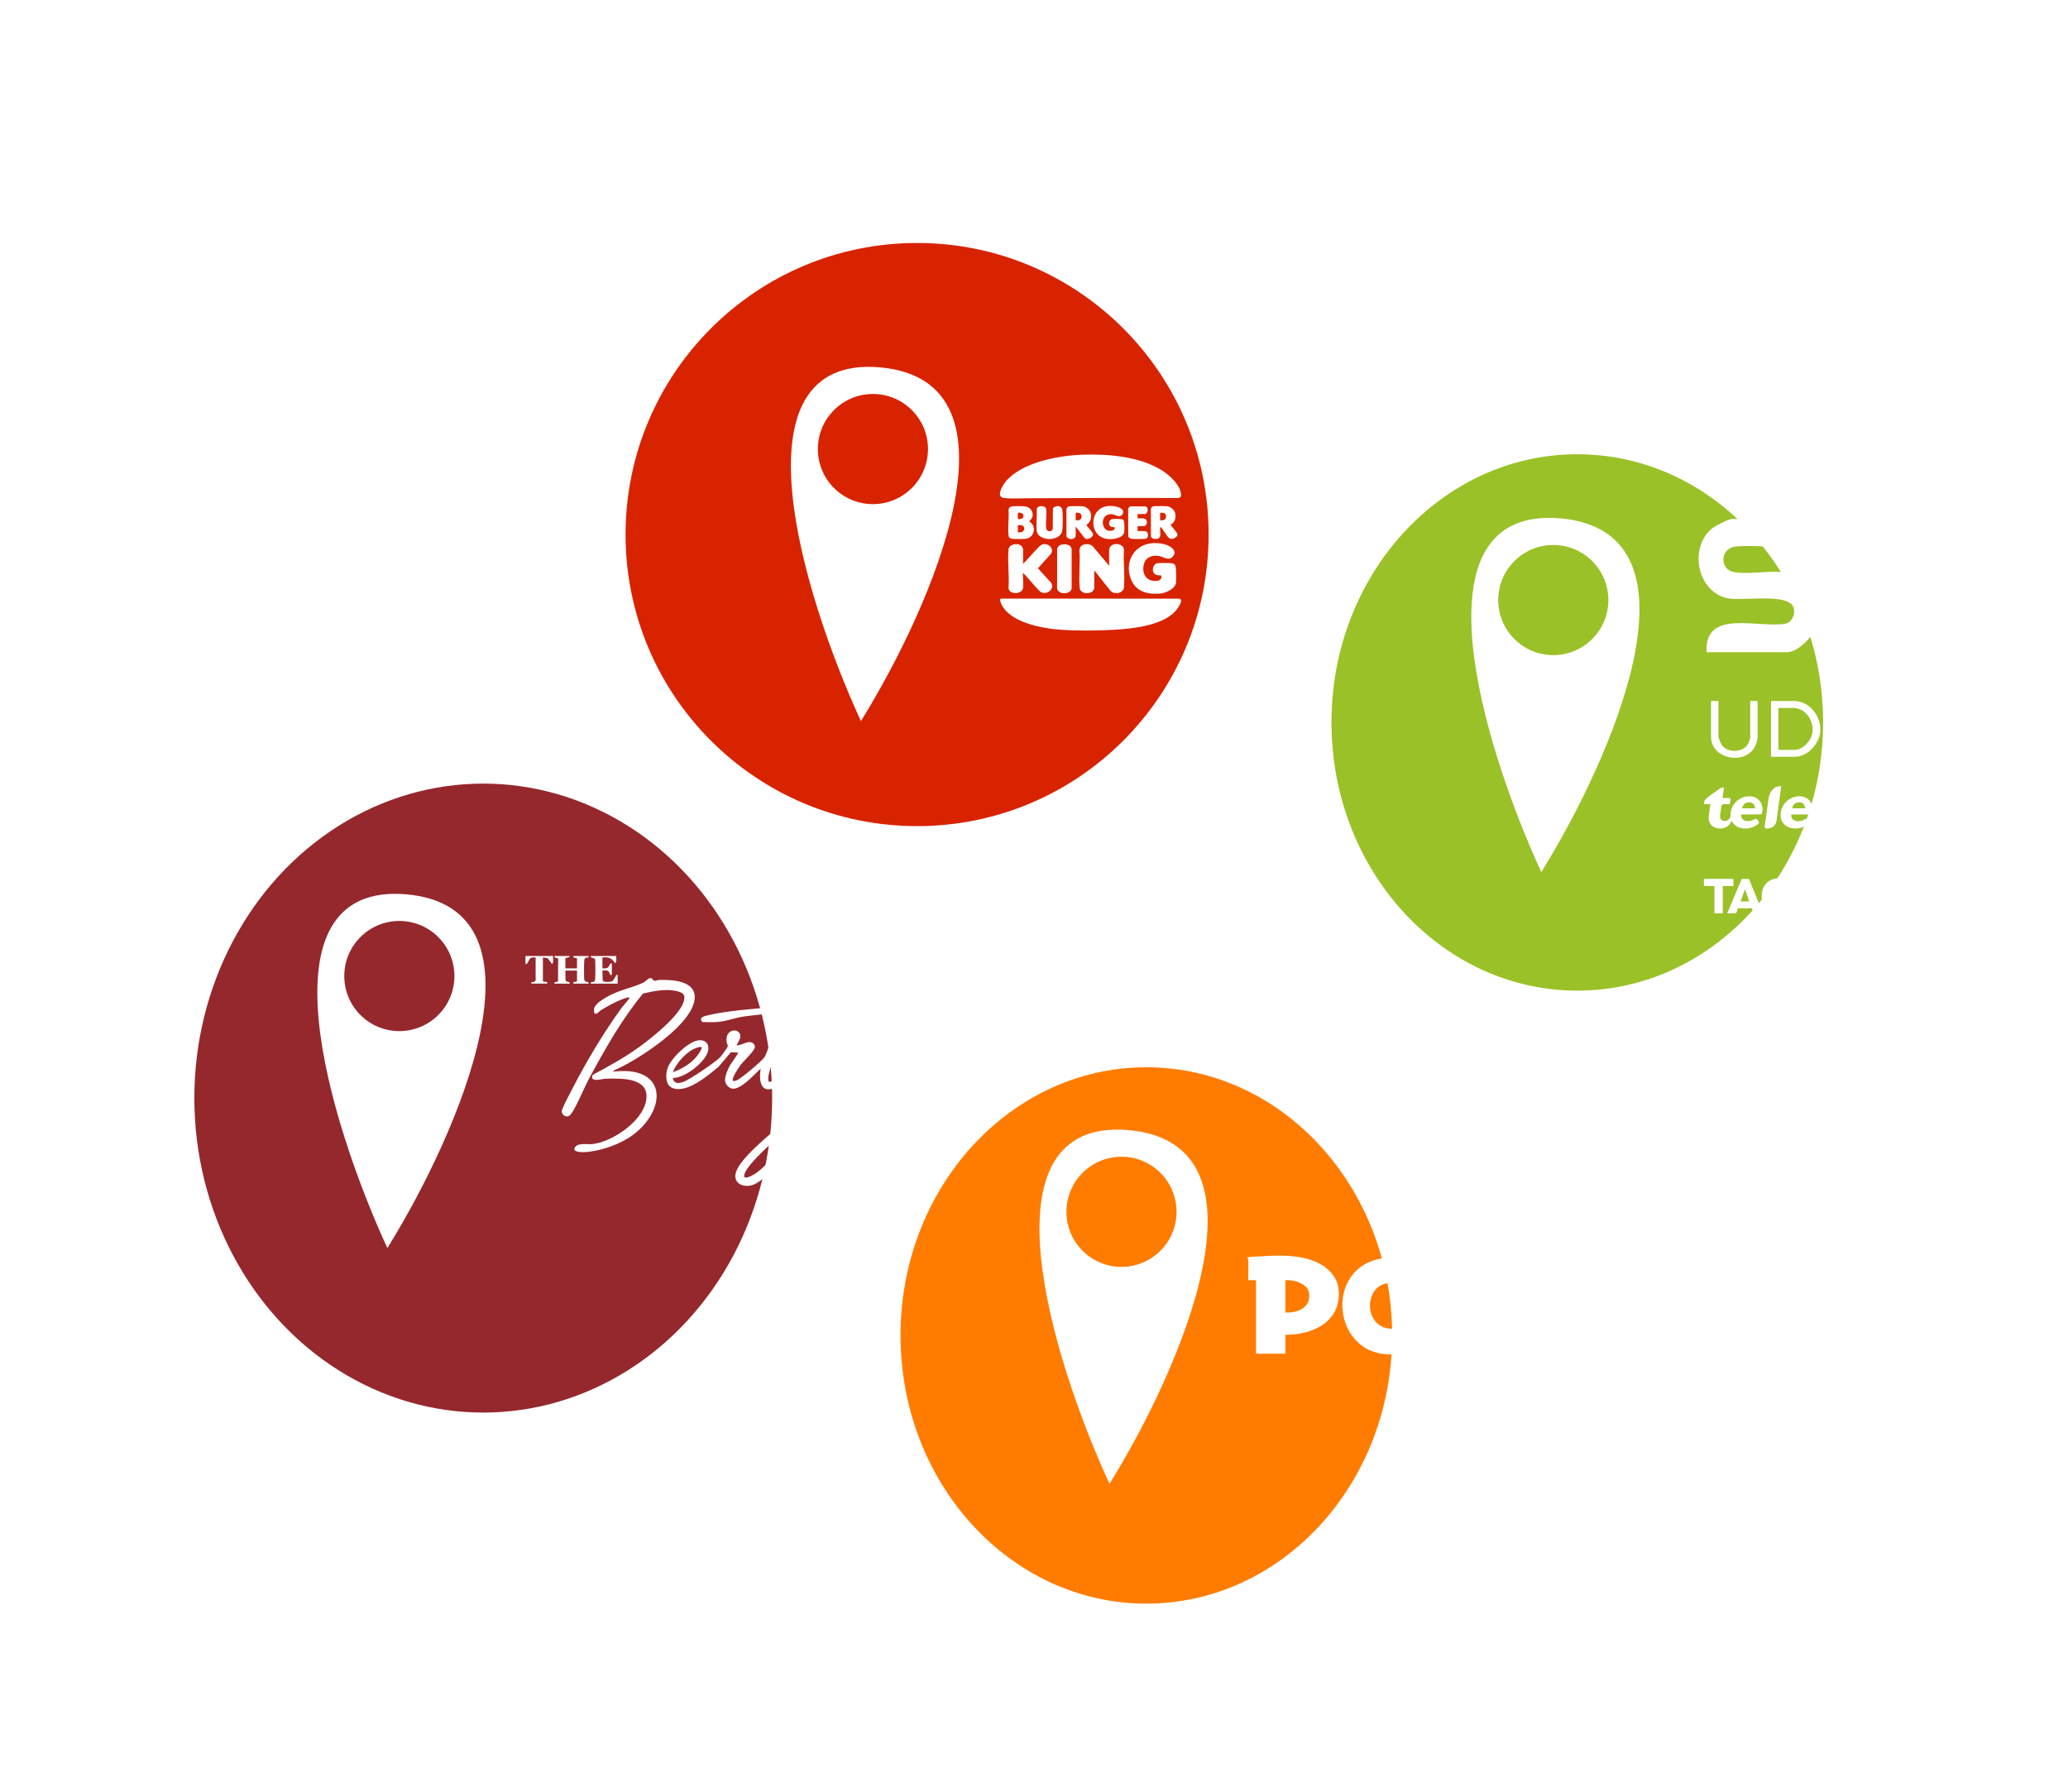 <svg width="681" height="590" viewBox="0 0 681 590" fill="none" xmlns="http://www.w3.org/2000/svg">
<g filter="url(#filter0_f_344_73)">
<ellipse cx="159.135" cy="361.545" rx="95.135" ry="103.545" fill="#95282D"/>
</g>
<path d="M269.865 330.071C277.475 330.051 285.071 329.532 292.671 330.099C293.174 330.138 293.981 330.57 294.343 330.5C294.798 330.41 295.154 329.324 295.92 329.599C297.711 333.307 293.571 336.646 290.492 337.912C289.903 338.155 284.555 339.86 285.51 337.966C287.541 336.3 289.976 335.044 291.62 332.945C288.913 332.467 286.113 332.785 283.364 332.714C279.32 332.608 275.998 332.487 271.906 332.714C270.913 332.769 268.462 332.458 267.815 332.926C265.226 336.348 262.557 339.777 259.706 342.988C256.434 346.67 255.082 346.676 253.625 351.97C253.253 353.313 252.769 354.774 253.128 356.136C254.006 356.937 260.491 350.938 261.381 350.163C262.243 349.416 263.493 348.756 264.255 348.016C265.78 346.529 266.04 344.673 268.263 343.417C268.84 343.09 272.108 341.805 271.765 343.328C271.72 343.526 269.471 345.785 269.045 346.353C268.251 347.413 263.714 354.309 264.601 355.178C265.976 355.207 267.667 353.874 268.779 353.021C272.803 349.942 277.449 343.648 281.255 341.347C284.821 339.191 283.453 342.427 282.572 344.34C280.855 348.07 278.272 351.566 276.315 355.178L286.478 347.051L287.07 347.644C285.193 349.426 283.472 351.39 281.576 353.149C278.993 355.55 275.017 358.148 272.842 360.677C270.352 363.567 268.045 368.038 265.748 371.277C262.307 376.126 253.317 388.13 247.992 390.104C245.618 390.982 242.263 390.261 242.142 387.326C242.004 384.006 247.543 378.885 249.889 376.696C256.011 370.986 262.884 366.067 269.391 360.811L276.789 348.964C275.261 350.163 274.056 351.746 272.601 353.024C268.997 356.191 261.436 362.007 262.089 352.553C259.991 354.614 257.662 357.139 254.88 358.257C250.203 360.135 249.934 355.2 250.491 351.836C248.463 353.669 244.189 358.613 241.321 358.456C240.146 358.392 238.96 357.155 238.79 356.005C238.569 354.495 239.678 352.063 240.408 350.72C240.652 350.275 243.269 346.734 243.077 346.577L240.69 346.442L236.621 351.236C233.222 354.06 225.981 360.26 221.319 358.174C219.028 357.149 219.157 353.675 219.842 351.672C220.941 348.458 226.785 342.703 230.277 342.501C233.004 342.344 233.895 344.645 232.837 346.978C231.306 350.358 225.436 354.899 221.56 354.947C221.931 356.87 223.367 356.748 224.904 356.258C226.952 355.607 235.522 349.775 237.111 348.141C237.531 347.708 239.607 344.901 239.671 344.504C239.726 344.174 239.306 343.417 239.252 342.873C238.819 338.582 243.529 338.383 243.795 340.979C243.917 342.187 242.936 343.123 242.603 344.183C244.381 344.234 246.589 342.2 248.088 343.6C248.703 344.174 248.678 344.773 248.309 345.468C247.515 346.974 244.868 349.272 243.699 350.9C243.193 351.602 240.709 355.204 241.408 355.902C241.824 355.963 242.154 355.854 242.539 355.719C243.92 355.232 250.879 349.387 251.693 348.134C252.872 346.321 253.541 342.517 254.832 340.514L258.863 333.188C254.358 333.644 249.85 334.051 245.355 334.621C241.754 335.079 239.415 336.345 235.551 336.534C234.138 336.601 232.7 336.524 231.283 336.502C229.912 334.925 232.056 334.544 233.273 334.256C241.933 332.202 251.76 332.218 260.59 330.788C261.788 329.192 262.951 327.561 264.489 326.26C266.274 324.748 269.532 322.415 271.797 323.959C272.752 326.305 270.897 328.18 269.862 330.077L269.865 330.071ZM266.956 330.272L268.904 326.725C267.434 327.597 266.44 328.946 265.322 330.195C265.264 330.856 265.47 330.388 265.739 330.372C266.037 330.356 266.815 330.356 266.956 330.272ZM264.842 332.942C264.396 333.015 263.563 332.788 263.217 332.99C262.906 333.172 259.831 338.316 259.392 339.085C259.042 339.697 258.6 340.408 258.389 341.068L261.961 336.874L264.838 332.939L264.842 332.942ZM221.569 353.024C225.455 351.707 229.537 348.907 231.126 345.013C231.056 344.267 228.98 345.145 228.576 345.327C225.802 346.593 222.62 350.163 221.569 353.024ZM264.842 367.377L259.581 371.556C256.348 374.328 246.025 383.067 245.105 386.739C244.564 388.905 248.024 386.887 248.803 386.364C253.567 383.16 260.846 373.463 264.217 368.541C264.371 368.313 265.034 367.576 264.842 367.374V367.377Z" fill="white"/>
<path d="M214.802 322.261C214.985 322.392 214.924 322.838 215.475 322.915C215.946 322.979 216.577 322.662 217.138 322.649C220.88 322.572 228.313 322.735 228.756 327.786C229.364 334.797 217.196 343.626 211.893 347.054C208.734 349.099 205.418 351.034 201.967 352.553C201.913 352.98 202.506 352.787 202.772 352.762C219.737 351.14 219.544 365.404 208.401 373.694C204.316 376.731 197.838 379.003 192.759 379.327C191.891 379.382 188.556 379.455 189.232 377.968C190.071 376.119 193.269 376.844 194.909 376.699C201.323 376.135 210.993 369.566 212.617 363.083C214.703 354.761 204.992 355.002 199.446 355.171C198.078 355.213 196.668 355.896 195.262 355.309C194.842 355.014 194.919 353.999 195.419 353.771C200.699 350.938 205.94 348.051 210.785 344.513C214.835 341.555 223.581 334.589 225.1 329.897C225.856 327.565 225.049 326.84 222.816 326.312C219.32 325.482 215.193 326.312 211.749 327.126C204.726 335.646 199.279 345.327 194.035 355.018C192.349 358.126 189.831 364.461 187.963 366.881C186.813 368.371 184.971 367.249 184.993 365.849C185.009 364.964 187.835 359.719 188.45 358.523C193.185 349.349 198.69 340.129 204.739 331.772C205.143 331.215 207.129 328.975 207.222 328.753C207.411 328.295 206.978 328.375 206.674 328.446C204.104 329.029 200.333 331.093 198.059 332.506C197.027 333.147 195.659 335.082 195.592 332.544C195.547 330.798 198.123 329.266 199.497 328.446C203.794 325.873 207.799 325.408 211.816 323.552C212.79 323.104 213.7 321.47 214.796 322.261H214.802Z" fill="white"/>
<path d="M303.337 348.243C307.178 348.525 310.216 351.679 309.2 355.665C308.79 357.277 306.192 359.52 304.634 358.046C305.016 356.29 306.185 355.197 305.948 353.169C305.759 351.554 304.051 349.868 302.424 349.958C301.104 352.56 296.141 357.017 293.177 354.938C291.056 353.451 292.21 350.57 294.029 349.333C296.057 347.955 298.617 348.224 300.828 347.763C301.495 345.952 302.433 343.997 302.023 342.023L293.299 348.362L292.584 348.118C292.572 347.804 296.102 343.853 296.634 343.328C297.784 342.196 301.581 338.78 303.01 338.678C303.705 338.63 304.151 338.934 304.532 339.508C305.887 341.546 304.285 346.119 303.337 348.234V348.243ZM299.508 349.682C297.522 349.721 294.465 350.496 294.116 352.784C294.741 354.037 297.509 351.967 298.201 351.358C298.409 351.175 299.78 349.91 299.508 349.679V349.682Z" fill="white"/>
<path d="M187.62 314.769C187.63 315.327 186.185 315.404 186.185 315.487V318.836H190.01V315.487L188.815 315.243V314.769H193.836C194.012 315.596 193.076 315.019 192.615 315.583C192.365 315.887 192.423 316.201 192.388 316.551C192.308 317.365 192.269 322.242 192.439 322.742C192.711 323.537 193.993 322.998 193.836 323.857H188.815V323.383L190.01 323.142V319.557H186.185L186.223 322.745C186.496 323.54 187.777 323.001 187.62 323.86H182.6C182.363 323.072 183.567 323.412 183.763 323.11L183.808 315.637C183.702 315.256 182.33 315.596 182.596 314.772H187.617L187.62 314.769Z" fill="white"/>
<path d="M202.922 314.769C202.829 315.545 203.227 316.576 202.563 317.156C201.487 315.452 200.404 315.019 198.379 315.25V318.836C198.924 318.845 199.481 318.9 199.997 318.659C200.766 318.304 200.593 317.147 201.487 317.163V320.87L201.006 321.114C200.481 319.47 200.093 319.403 198.376 319.553L198.482 322.915C198.863 323.453 200.968 323.351 201.551 323.088C202.054 322.857 202.48 321.761 202.849 321.293C202.999 321.101 202.842 320.851 203.393 320.992V323.86H194.547C194.371 323.033 195.306 323.61 195.768 323.046C196.018 322.742 195.96 322.428 195.995 322.079C196.075 321.265 196.114 316.387 195.944 315.887C195.672 315.093 194.39 315.631 194.547 314.772H202.916L202.922 314.769Z" fill="white"/>
<path d="M182.122 314.769C182.033 315.397 182.404 317.096 181.76 317.397L180.347 315.471L178.777 315.247V323.136L180.213 323.376V323.851H174.952V323.373C175.336 323.514 176.387 323.11 176.387 322.774V315.24C175.859 315.25 175.09 315.17 174.635 315.461C174.458 315.573 173.484 317.897 173.042 317.394V314.766H182.125L182.122 314.769Z" fill="white"/>
<path fill-rule="evenodd" clip-rule="evenodd" d="M127.625 409.869C109.25 369.756 84.768 290.617 133.836 294.965C182.903 299.313 150.14 373.379 127.625 409.869ZM131.506 339.995C141.797 339.995 150.14 331.652 150.14 321.362C150.14 311.071 141.797 302.728 131.506 302.728C121.216 302.728 112.873 311.071 112.873 321.362C112.873 331.652 121.216 339.995 131.506 339.995Z" fill="white"/>
<path d="M127.625 409.869L127.17 410.077L127.559 410.927L128.05 410.132L127.625 409.869ZM133.836 294.965L133.88 294.467L133.836 294.965ZM128.079 409.661C118.901 389.624 108.213 359.871 105.937 335.697C104.798 323.6 105.776 312.991 110.013 305.695C112.125 302.058 115.047 299.242 118.935 297.463C122.828 295.682 127.721 294.925 133.791 295.463L133.88 294.467C127.683 293.918 122.607 294.683 118.519 296.554C114.426 298.427 111.354 301.394 109.149 305.192C104.751 312.765 103.797 323.633 104.942 335.791C107.233 360.129 117.974 390.001 127.17 410.077L128.079 409.661ZM133.791 295.463C145.905 296.536 152.879 301.888 156.272 309.818C159.688 317.802 159.513 328.486 157.084 340.263C152.229 363.801 138.444 391.382 127.199 409.607L128.05 410.132C139.32 391.866 153.174 364.169 158.063 340.465C160.506 328.62 160.728 317.691 157.191 309.425C153.631 301.104 146.3 295.567 133.88 294.467L133.791 295.463ZM149.64 321.362C149.64 331.376 141.521 339.495 131.506 339.495V340.495C142.073 340.495 150.64 331.929 150.64 321.362H149.64ZM131.506 303.228C141.521 303.228 149.64 311.347 149.64 321.362H150.64C150.64 310.795 142.073 302.228 131.506 302.228V303.228ZM113.373 321.362C113.373 311.347 121.492 303.228 131.506 303.228V302.228C120.94 302.228 112.373 310.795 112.373 321.362H113.373ZM131.506 339.495C121.492 339.495 113.373 331.376 113.373 321.362H112.373C112.373 331.929 120.94 340.495 131.506 340.495V339.495Z" fill="white"/>
<g filter="url(#filter1_f_344_73)">
<ellipse cx="519.407" cy="237.863" rx="80.944" ry="88.302" fill="#9AC128"/>
</g>
<path d="M591.427 170.865C591.947 174.757 590.395 179.09 586.13 179.671C581.65 180.279 575.601 179.353 570.884 180.035C566.206 181.267 566.504 187.656 571.104 188.381C579.239 189.663 589.344 185.483 595.81 192.182C595.878 184.868 599.353 177.942 605.514 173.985C606.82 173.146 611.153 170.865 612.422 170.865H630.594C632.724 170.865 631.131 177.169 629.02 178.694C622.688 183.269 612.542 175.902 606.197 185.327C601.146 192.829 604.97 204.305 614.301 205.347C621.129 206.109 626.448 204.209 628.398 197.198C624.711 196.954 619.862 198.192 616.958 195.338C615.829 194.227 613.715 188.42 615.555 188.42H637.175V197.511C636.479 205.035 629.21 211.675 623.732 213.527C613.396 217.026 604.589 213.012 598.328 204.72C598.435 208.565 592.147 214.75 588.609 214.75H561.978C561.121 200.201 579.281 206.997 587.97 205.335C590.261 204.895 591.427 201.761 590.488 199.718C588.465 195.321 574.129 197.853 569.335 197.049C559.03 195.324 555.97 180.616 563.642 174.098C564.752 173.155 569.21 170.868 570.44 170.868H591.432L591.427 170.865Z" fill="white"/>
<path d="M646.374 172.44C649.051 175.306 646.906 183.498 650.869 185.954C652.43 186.921 658.396 188.781 657.872 191.313C657.181 194.65 650.859 195.919 649.139 198.946C646.276 203.99 650.793 218.239 639.017 214.489C640.02 209.702 639.359 199.017 641.628 195.192C642.306 194.047 645.679 192.279 645.315 191.374C639.134 187.175 640.161 177.828 638.983 171.129C641.211 170.155 645.139 171.117 646.374 172.438V172.44Z" fill="white"/>
<path d="M669.699 172.301C667.022 175.179 669.167 183.411 665.204 185.876C663.643 186.848 657.677 188.715 658.201 191.259C658.892 194.611 665.214 195.887 666.934 198.929C669.797 203.997 665.28 218.31 677.056 214.543C676.053 209.734 676.714 199 674.445 195.157C673.767 194.008 670.395 192.233 670.758 191.322C676.939 187.104 675.912 177.715 677.09 170.985C674.862 170.006 670.934 170.973 669.699 172.301Z" fill="white"/>
<path fill-rule="evenodd" clip-rule="evenodd" d="M507.627 286.076C489.253 245.963 464.771 166.824 513.838 171.172C562.905 175.52 530.142 249.587 507.627 286.076ZM511.509 216.202C521.8 216.202 530.142 207.86 530.142 197.569C530.142 187.278 521.8 178.936 511.509 178.936C501.218 178.936 492.876 187.278 492.876 197.569C492.876 207.86 501.218 216.202 511.509 216.202Z" fill="white"/>
<path d="M507.627 286.076L507.172 286.285L507.562 287.135L508.052 286.339L507.627 286.076ZM513.838 171.172L513.882 170.674L513.838 171.172ZM508.082 285.868C498.903 265.832 488.216 236.078 485.94 211.905C484.801 199.807 485.778 189.199 490.016 181.902C492.128 178.265 495.05 175.45 498.938 173.67C502.831 171.889 507.724 171.132 513.794 171.67L513.882 170.674C507.685 170.125 502.61 170.89 498.522 172.761C494.429 174.634 491.357 177.601 489.151 181.4C484.753 188.972 483.799 199.84 484.944 211.998C487.236 236.336 497.976 266.208 507.172 286.285L508.082 285.868ZM513.794 171.67C525.907 172.743 532.881 178.096 536.274 186.025C539.691 194.01 539.515 204.693 537.086 216.47C532.232 240.008 518.446 267.589 507.201 285.814L508.052 286.339C519.323 268.074 533.177 240.377 538.066 216.672C540.508 204.827 540.731 193.898 537.194 185.632C533.633 177.311 526.302 171.775 513.882 170.674L513.794 171.67ZM529.642 197.569C529.642 207.584 521.524 215.702 511.509 215.702V216.702C522.076 216.702 530.642 208.136 530.642 197.569H529.642ZM511.509 179.436C521.524 179.436 529.642 187.554 529.642 197.569H530.642C530.642 187.002 522.076 178.436 511.509 178.436V179.436ZM493.376 197.569C493.376 187.554 501.494 179.436 511.509 179.436V178.436C500.942 178.436 492.376 187.002 492.376 197.569H493.376ZM511.509 215.702C501.494 215.702 493.376 207.584 493.376 197.569H492.376C492.376 208.136 500.942 216.702 511.509 216.702V215.702Z" fill="white"/>
<path d="M610.962 230.56C623.724 229.355 624.696 248.428 612.884 249.482C600.041 250.628 598.953 231.694 610.962 230.56Z" fill="white"/>
<path d="M638.315 244.63V230.814H640.747V249.181C640.029 249.088 639.079 249.447 638.535 248.891L627.533 235.064V249.181H625.102V230.814H627.302L638.303 244.63H638.315Z" fill="white"/>
<path d="M583.203 249.192V230.814H590.87C595.884 230.814 599.798 235.933 599.451 240.75C599.15 244.85 595.27 249.181 591.032 249.181H583.215L583.203 249.192ZM585.635 246.911H590.87C593.661 246.911 596.382 243.981 596.822 241.329C597.471 237.485 594.668 233.096 590.557 233.096H585.624V246.911H585.635Z" fill="white"/>
<path d="M565.891 230.814V242.279C565.891 243.055 566.666 244.931 567.176 245.545C569.098 247.872 573.788 247.803 575.479 245.186C575.745 244.769 576.359 243.31 576.359 242.881V230.814H578.791V243.032C578.791 243.449 578.189 245.243 577.957 245.695C574.819 252.099 563.447 250.015 563.447 242.58V230.814H565.879H565.891Z" fill="white"/>
<path fill-rule="evenodd" clip-rule="evenodd" d="M612.715 261.449C612.715 261.484 612.87 261.817 612.763 261.889C612.656 261.96 612.573 261.9 612.537 261.746C612.49 261.472 612.561 261.258 612.287 261.092C612.133 260.997 611.657 261.758 610.029 261.068C608.4 260.379 607.639 258.833 607.532 258.381C607.532 258.381 607.484 258.251 607.996 258.536C608.424 258.786 608.959 258.691 609.779 258.5C610.718 258.286 612.727 258.869 612.656 260.545C612.656 260.545 611.645 258.37 608.78 259.309C608.78 259.309 608.614 259.404 608.959 259.404C609.303 259.404 611.122 259.142 612.085 260.307C612.561 260.878 612.704 261.449 612.704 261.449H612.715Z" fill="white"/>
<path fill-rule="evenodd" clip-rule="evenodd" d="M576.086 262.174C572.995 262.174 570.332 264.469 569.904 267.512C569.476 270.615 571.497 272.79 574.838 272.79C576.277 272.79 577.846 272.22 578.987 271.304C579.427 270.924 579.142 270.52 579.142 270.52L578.654 269.806C578.654 269.806 578.333 269.402 577.858 269.699C577.394 270.02 576.455 270.365 575.599 270.365C574.137 270.365 573.209 269.45 573.364 268.154C573.483 268.154 578.25 268.154 579.677 268.154C580.129 268.154 580.224 267.809 580.259 267.655C580.295 267.488 580.319 267.334 580.343 267.179C580.521 265.966 580.271 264.825 579.629 263.91C578.856 262.804 577.572 262.174 576.098 262.174H576.086ZM577.953 266.133H573.685C573.685 266.133 573.958 264.171 576.027 264.171C578 264.171 577.953 266.133 577.953 266.133Z" fill="white"/>
<path fill-rule="evenodd" clip-rule="evenodd" d="M581.674 272.79C584.313 272.79 584.884 271.043 585.003 270.317C585.086 269.759 586.56 258.821 586.56 258.821H586.394C582.685 258.821 582.34 263.315 582.34 263.315C582.34 263.315 581.127 271.958 581.115 272.124C581.115 272.303 581.103 272.79 581.674 272.79Z" fill="white"/>
<path fill-rule="evenodd" clip-rule="evenodd" d="M609.815 262.459C609.815 262.459 609.969 262.84 609.47 264.861C608.971 266.882 608.495 269.462 609.042 270.817C609.589 272.172 610.742 273.206 612.145 273.29C612.109 273.29 611.646 271.934 611.776 270.757C611.895 269.592 612.597 266.834 612.846 265.562C613.096 264.29 612.573 263.113 611.586 262.733C610.611 262.352 609.827 262.435 609.827 262.435L609.815 262.459Z" fill="white"/>
<path fill-rule="evenodd" clip-rule="evenodd" d="M643.341 273.135C643.341 273.135 642.972 272.22 642.699 269.747C642.425 267.262 643.293 263.244 643.293 263.208L643.317 263.101L643.222 263.042C643.174 263.006 641.985 262.328 640.024 262.186C638.217 262.079 636.433 262.78 635.066 264.135C633.913 265.289 633.342 266.608 633.128 268.249C632.879 270.21 633.556 271.471 634.365 272.22C635.245 273.04 636.552 272.838 636.838 272.743C638.371 272.243 639.168 270.829 639.513 270.056C640.428 273.171 642.651 273.349 643.115 273.349C643.293 273.349 643.412 273.325 643.412 273.325L643.329 273.123L643.341 273.135ZM638.145 264.563C638.704 263.969 639.453 263.648 640.38 263.624C640.226 264.064 639.834 265.146 639.477 266.133C639.215 266.846 638.954 267.571 638.752 268.13C638.312 269.366 637.765 269.818 637.444 269.806C636.136 269.759 636.778 266.014 638.157 264.563H638.145Z" fill="white"/>
<path fill-rule="evenodd" clip-rule="evenodd" d="M592.588 262.174C589.497 262.174 586.834 264.469 586.406 267.512C585.978 270.615 587.999 272.79 591.34 272.79C592.766 272.79 594.347 272.22 595.489 271.304C595.929 270.924 595.643 270.52 595.643 270.52L595.156 269.818C595.156 269.818 594.835 269.414 594.359 269.711C593.896 270.032 592.956 270.377 592.1 270.377C590.638 270.377 589.711 269.462 589.865 268.166C589.972 268.166 594.752 268.166 596.178 268.166C596.63 268.166 596.725 267.821 596.761 267.667C596.796 267.512 596.82 267.346 596.844 267.191C597.01 265.978 596.773 264.837 596.131 263.922C595.358 262.816 594.062 262.186 592.6 262.186L592.588 262.174ZM594.443 266.133H590.174C590.174 266.133 590.448 264.171 592.505 264.171C594.478 264.171 594.431 266.133 594.431 266.133H594.443Z" fill="white"/>
<path fill-rule="evenodd" clip-rule="evenodd" d="M570.285 267.215C570.261 267.322 570.249 267.429 570.225 267.536C570.213 267.655 570.202 267.762 570.19 267.88C570.19 267.88 570.19 267.88 570.19 267.892C570.19 267.892 569.702 270.318 568.085 270.318C566.789 270.318 566.254 269.604 566.468 268.142C566.468 268.142 566.73 266.299 566.873 265.336C566.92 265.027 567.253 264.778 567.598 264.778C568.394 264.778 569.619 264.778 569.619 264.778L569.857 263.268C569.857 263.268 570.011 262.721 569.143 262.721C568.668 262.721 568.24 262.721 567.776 262.721C567.324 262.721 567.253 262.745 567.229 262.745C567.241 262.661 567.515 260.735 567.669 259.642C567.669 259.178 567.015 259.238 566.706 259.44C565.517 260.2 564.435 260.949 563.152 261.901C561.939 262.792 561.297 263.482 561.214 263.898C561.154 264.207 560.905 264.766 561.38 264.766C561.475 264.766 563.116 264.766 563.223 264.766C563.33 264.766 563.247 264.766 563.259 264.766C563.235 264.896 562.724 268.499 562.724 268.499C562.319 271.316 564.245 272.79 566.35 272.79C569.025 272.79 570.011 271.031 570.392 269.771C570.665 270.615 570.023 268.677 570.273 267.215H570.285Z" fill="white"/>
<path fill-rule="evenodd" clip-rule="evenodd" d="M597.094 263.161C597.843 265.883 597.95 266.692 597.545 270.496C597.379 271.982 597.129 273.04 596.927 273.884C596.594 275.251 596.38 276.167 596.785 277.641C597.427 279.971 599.721 280.351 599.911 280.328C599.947 279.983 599.769 279.412 599.721 277.867C599.662 275.715 600.078 274.609 600.185 274.134C600.434 274.169 600.684 274.181 600.934 274.181C602.967 274.181 605.083 273.147 605.986 271.72C607.591 269.355 607.354 266.81 606.664 265.36C606.165 264.302 605.356 263.636 604.477 263.565C602.622 263.398 601.314 265.55 600.839 266.561C599.971 263.505 598.39 263.161 597.106 263.161H597.094ZM603.43 270.341C602.788 271.97 601.944 272.671 600.577 272.695H600.565C600.541 272.695 600.529 272.695 600.506 272.695C600.625 272.232 601.148 270.175 601.54 268.927C602.016 267.405 602.574 266.608 603.157 266.608C603.181 266.608 603.216 266.608 603.24 266.608C603.347 266.62 603.442 266.703 603.525 266.834C603.918 267.488 603.87 269.224 603.43 270.329V270.341Z" fill="white"/>
<path fill-rule="evenodd" clip-rule="evenodd" d="M615.176 265.8C615.176 265.8 613.12 264.492 614.344 263.208C615.355 262.162 617.162 262.102 618.588 262.209C620.11 262.328 622.417 262.721 622.583 264.754C622.702 266.192 622.001 266.87 619.647 268.843C618.541 269.77 617.471 270.65 617.376 271.054C617.911 270.829 624.652 270.068 623.154 275.097C620.883 272.909 618.481 272.933 617.887 272.909C616.175 272.968 614.202 272.921 613.976 270.852C613.94 270.543 613.916 269.152 616.686 266.882C619.195 264.825 619.207 264.1 618.695 263.85C618.065 263.553 615.842 264.183 615.176 265.788V265.8Z" fill="white"/>
<path fill-rule="evenodd" clip-rule="evenodd" d="M624.937 265.812C624.937 265.812 622.88 264.504 624.105 263.22C625.115 262.174 626.922 262.115 628.349 262.233C629.871 262.352 632.177 262.745 632.344 264.778C632.463 266.216 631.761 266.894 629.407 268.867C628.302 269.806 627.232 270.674 627.136 271.078C627.671 270.841 634.412 270.092 632.914 275.12C630.644 272.933 628.242 272.957 627.648 272.933C625.936 272.981 623.962 272.945 623.736 270.876C623.701 270.567 623.677 269.176 626.447 266.906C628.955 264.849 628.967 264.124 628.456 263.886C627.826 263.589 625.603 264.219 624.937 265.824V265.812Z" fill="white"/>
<path d="M581.856 290.611C582.667 289.849 583.72 289.411 584.806 289.233C586.151 289.039 587.61 289.152 588.809 289.849C589.473 290.205 590.008 290.74 590.495 291.308C589.765 291.875 589.003 292.377 588.274 292.928C587.934 292.491 587.529 292.069 586.994 291.875C585.876 291.453 584.466 291.761 583.736 292.734C583.023 293.657 582.91 294.922 583.153 296.04C583.331 296.98 583.963 297.855 584.887 298.179C586.135 298.568 587.642 298.244 588.436 297.142C589.198 297.725 589.96 298.276 590.721 298.844C589.814 299.881 588.566 300.61 587.205 300.805C585.308 301.145 583.169 300.74 581.759 299.346C580.624 298.228 580.106 296.575 580.122 295.003C580.106 293.398 580.673 291.729 581.872 290.611" fill="white"/>
<path d="M595.162 289.33C596.718 288.958 598.452 289.168 599.83 290.011C600.786 290.594 601.531 291.486 601.969 292.507C602.666 294.111 602.65 295.991 601.969 297.612C601.483 298.763 600.591 299.735 599.473 300.286C597.707 301.177 595.519 301.145 593.752 300.237C592.196 299.427 591.143 297.774 590.932 296.056C590.802 294.938 590.851 293.787 591.272 292.734C591.872 291.032 593.396 289.703 595.178 289.33M595.94 291.778C595.259 291.923 594.676 292.345 594.303 292.928C593.703 293.917 593.606 295.165 593.914 296.251C594.173 297.191 594.903 298.001 595.859 298.228C596.702 298.39 597.674 298.325 598.355 297.774C599.214 297.126 599.538 296.024 599.522 294.986C599.506 294.144 599.295 293.252 598.728 292.604C598.063 291.794 596.896 291.518 595.908 291.761" fill="white"/>
<path d="M561.095 289.363C564.336 289.363 567.578 289.363 570.819 289.363C570.819 290.157 570.819 290.935 570.819 291.729C569.652 291.729 568.485 291.729 567.319 291.729C567.319 294.727 567.319 297.709 567.319 300.707C566.395 300.707 565.487 300.707 564.563 300.707C564.563 297.709 564.563 294.727 564.563 291.729C563.413 291.729 562.246 291.729 561.095 291.729C561.095 290.935 561.095 290.141 561.095 289.346" fill="white"/>
<path d="M573.574 289.363C574.369 289.363 575.163 289.347 575.941 289.379C577.448 293.171 579.02 296.931 580.56 300.708C579.539 300.708 578.501 300.708 577.48 300.708C577.286 300.157 577.059 299.606 576.881 299.054C575.357 299.054 573.834 299.054 572.327 299.054C572.116 299.606 571.905 300.157 571.694 300.724C570.722 300.724 569.75 300.724 568.761 300.724C570.349 296.931 571.986 293.155 573.574 289.363ZM573.169 296.818C573.753 296.818 574.336 296.769 574.92 296.786C575.292 296.802 575.665 296.818 576.022 296.769C575.535 295.44 575.098 294.111 574.644 292.783C574.142 294.128 573.655 295.489 573.153 296.834" fill="white"/>
<path d="M605.193 289.318C606.766 289.318 608.321 289.318 609.893 289.318C610.963 289.366 612.146 289.545 612.924 290.355C613.605 291.036 613.605 292.105 613.41 292.98C613.216 293.71 612.6 294.212 611.968 294.536C612.811 294.666 613.621 295.136 614.059 295.881C614.626 296.902 614.561 298.231 613.978 299.236C613.281 300.29 611.919 300.614 610.736 300.662C608.889 300.679 607.057 300.662 605.21 300.662C605.21 296.87 605.21 293.094 605.21 289.302M607.803 291.538C607.803 292.284 607.803 293.045 607.803 293.791C608.548 293.775 609.31 293.856 610.039 293.694C610.947 293.499 611.044 291.943 610.137 291.668C609.375 291.441 608.581 291.554 607.803 291.538ZM607.803 295.962C607.803 296.74 607.803 297.518 607.803 298.296C608.872 298.264 609.975 298.41 611.028 298.134C611.855 297.826 611.822 296.449 610.996 296.157C609.975 295.833 608.872 296.011 607.803 295.962Z" fill="white"/>
<path d="M615.517 289.318C618.37 289.318 621.222 289.318 624.074 289.318C624.074 290.112 624.074 290.906 624.074 291.7C622.146 291.7 620.217 291.7 618.305 291.7C618.305 292.381 618.305 293.078 618.305 293.758C619.926 293.791 621.546 293.71 623.151 293.807C623.118 294.585 623.167 295.346 623.102 296.124C621.498 296.124 619.893 296.124 618.305 296.124C618.305 296.854 618.305 297.583 618.305 298.312C620.266 298.312 622.243 298.312 624.204 298.312C624.204 299.106 624.204 299.901 624.204 300.695C621.303 300.695 618.418 300.695 615.517 300.695C615.517 296.919 615.517 293.126 615.517 289.35" fill="white"/>
<path d="M625.549 289.318C626.473 289.318 627.397 289.318 628.321 289.318C628.321 292.316 628.321 295.298 628.321 298.296C629.99 298.296 631.659 298.296 633.329 298.296C633.329 299.09 633.329 299.884 633.329 300.678C630.736 300.678 628.143 300.678 625.533 300.678C625.533 296.902 625.533 293.11 625.533 289.334" fill="white"/>
<path d="M634.69 289.318C635.614 289.318 636.522 289.318 637.445 289.318C637.445 292.316 637.445 295.298 637.445 298.296C639.115 298.296 640.784 298.296 642.453 298.296C642.453 299.09 642.453 299.884 642.453 300.678C639.86 300.678 637.283 300.678 634.69 300.678C634.69 296.886 634.69 293.11 634.69 289.318Z" fill="white"/>
<g filter="url(#filter2_f_344_73)">
<ellipse cx="377.493" cy="439.697" rx="80.944" ry="88.302" fill="#FF7C00"/>
</g>
<path d="M410.847 413.901C418.162 413.505 426.251 412.527 433.19 415.404C436.771 416.888 440.302 420.124 440.772 424.183C442.019 434.961 432.601 439.515 423.288 439.485V445.709H413.612V421.507H411.075L411.087 414.92L410.847 414.362V413.901ZM423.288 432.11C427.387 432.398 431.891 430.423 431.066 425.596C430.552 422.584 425.931 421.251 423.288 421.507V432.11Z" fill="white"/>
<path d="M515.329 433.032L515.073 433.509C517.538 440.479 525.842 438.654 530.876 435.798L534.562 442.367C527.763 447.686 514.868 447.709 509 440.977C503.351 434.493 503.994 423.052 510.604 417.472C517.022 412.05 528.922 412.592 533.698 419.959C536.195 423.81 536.405 428.443 535.923 432.891C535.709 433.463 535.463 433.034 535.375 433.034H515.331L515.329 433.032ZM526.964 426.809C526.533 419.378 515.748 419.802 514.983 426.809H526.964Z" fill="white"/>
<path d="M572.926 433.032L572.67 433.509C574.857 440.062 582.656 438.898 587.551 436.258L590.761 443.035C587.335 445.614 582.209 446.462 577.983 446.179C556.368 444.729 558.008 412.691 579.847 413.889C590.535 414.477 595.074 423.48 593.311 433.264C593.152 433.271 593.025 433.032 592.968 433.032H572.924H572.926ZM572.581 426.808H584.215C584.683 426.518 584.351 425.67 584.208 425.2C582.414 419.306 572.857 420.562 572.581 426.808Z" fill="white"/>
<path d="M456.185 414.199C477.9 411.965 481.641 442.454 460.927 445.677C438.687 449.136 434.808 416.397 456.185 414.199ZM456.87 422.489C448.414 423.718 449.205 439.034 459.98 437.356C462.459 436.969 465.09 434.219 465.429 431.743C466.207 426.043 462.876 421.616 456.87 422.489Z" fill="white"/>
<path d="M486.645 439.716V445.708H477.199V421.507L474.665 421.738V414.938C474.665 414.821 474.299 414.454 474.435 414.134C476.932 414 479.43 413.982 481.932 413.912C489.912 413.689 502.961 414.436 504.13 424.875C505.277 435.117 495.377 439.688 486.645 439.716ZM486.645 432.34C490.143 432.289 494.492 431.201 494.49 426.924C494.49 422.839 490.477 421.88 487.113 421.602L486.643 421.853V432.34H486.645Z" fill="white"/>
<path d="M597.695 436.259C599.723 437.731 606.227 439.771 608.065 437.764C609.18 436.547 607.957 435.565 606.911 434.989C604.195 433.493 601.188 433.267 598.4 431.287C593.684 427.94 593.18 420.482 597.573 416.66C602.686 412.214 613.931 412.853 617.937 418.668L612.784 424.266C611.067 422.321 608.337 420.883 605.697 421.33C603.335 421.731 602.944 423.851 604.987 425.156C609.155 427.814 615.463 427.581 617.265 433.617C620.276 443.72 609.383 446.935 601.531 445.67C600.414 445.49 594.613 443.904 594.733 442.639L597.695 436.259Z" fill="white"/>
<path d="M543.782 415.054L549.429 427.964L555.877 415.054H566.36L554.61 437.066V445.709H544.473V437.296L533.184 415.054H543.782Z" fill="white"/>
<path fill-rule="evenodd" clip-rule="evenodd" d="M365.429 487.496C347.055 447.383 322.573 368.244 371.641 372.591C420.708 376.939 387.945 451.006 365.429 487.496ZM369.311 417.622C379.602 417.622 387.945 409.279 387.945 398.988C387.945 388.698 379.602 380.355 369.311 380.355C359.021 380.355 350.678 388.698 350.678 398.988C350.678 409.279 359.021 417.622 369.311 417.622Z" fill="white"/>
<path d="M365.429 487.496L364.975 487.704L365.364 488.554L365.855 487.758L365.429 487.496ZM371.641 372.591L371.685 372.093L371.641 372.591ZM365.884 487.288C356.706 467.251 346.018 437.497 343.742 413.324C342.603 401.227 343.58 390.618 347.818 383.321C349.93 379.685 352.852 376.869 356.74 375.09C360.633 373.308 365.526 372.552 371.596 373.09L371.685 372.093C365.488 371.544 360.412 372.31 356.324 374.181C352.231 376.054 349.159 379.021 346.953 382.819C342.556 390.392 341.602 401.26 342.747 413.418C345.038 437.755 355.779 467.628 364.975 487.704L365.884 487.288ZM371.596 373.09C383.71 374.163 390.684 379.515 394.077 387.445C397.493 395.429 397.318 406.113 394.889 417.889C390.034 441.427 376.249 469.009 365.004 487.233L365.855 487.758C377.125 469.493 390.979 441.796 395.868 418.091C398.311 406.247 398.533 395.318 394.996 387.051C391.436 378.731 384.105 373.194 371.685 372.093L371.596 373.09ZM387.445 398.988C387.445 409.003 379.326 417.122 369.311 417.122V418.122C379.878 418.122 388.445 409.555 388.445 398.988H387.445ZM369.311 380.855C379.326 380.855 387.445 388.974 387.445 398.988H388.445C388.445 388.421 379.878 379.855 369.311 379.855V380.855ZM351.178 398.988C351.178 388.974 359.297 380.855 369.311 380.855V379.855C358.744 379.855 350.178 388.421 350.178 398.988H351.178ZM369.311 417.122C359.297 417.122 351.178 409.003 351.178 398.988H350.178C350.178 409.555 358.744 418.122 369.311 418.122V417.122Z" fill="white"/>
<g filter="url(#filter3_f_344_73)">
<circle cx="302" cy="176" r="96" fill="#D82300"/>
</g>
<path fill-rule="evenodd" clip-rule="evenodd" d="M283.573 236.357C265.199 196.244 240.717 117.105 289.784 121.453C338.852 125.8 306.088 199.867 283.573 236.357ZM287.455 166.483C297.746 166.483 306.088 158.14 306.088 147.849C306.088 137.559 297.746 129.216 287.455 129.216C277.164 129.216 268.822 137.559 268.822 147.849C268.822 158.14 277.164 166.483 287.455 166.483Z" fill="white"/>
<path d="M283.573 236.357L283.119 236.565L283.508 237.415L283.999 236.62L283.573 236.357ZM289.784 121.453L289.828 120.955L289.784 121.453ZM284.028 236.149C274.85 216.112 264.162 186.359 261.886 162.185C260.747 150.088 261.724 139.479 265.962 132.182C268.074 128.546 270.996 125.73 274.884 123.951C278.777 122.169 283.67 121.413 289.74 121.951L289.828 120.955C283.632 120.405 278.556 121.171 274.468 123.042C270.375 124.915 267.303 127.882 265.097 131.68C260.699 139.253 259.746 150.121 260.89 162.279C263.182 186.616 273.922 216.489 283.119 236.565L284.028 236.149ZM289.74 121.951C301.854 123.024 308.828 128.376 312.221 136.306C315.637 144.29 315.461 154.974 313.032 166.75C308.178 190.289 294.393 217.87 283.148 236.094L283.999 236.62C295.269 218.354 309.123 190.657 314.012 166.952C316.455 155.108 316.677 144.179 313.14 135.912C309.58 127.592 302.249 122.055 289.828 120.955L289.74 121.951ZM305.588 147.849C305.588 157.864 297.47 165.983 287.455 165.983V166.983C298.022 166.983 306.588 158.416 306.588 147.849H305.588ZM287.455 129.716C297.47 129.716 305.588 137.835 305.588 147.849H306.588C306.588 137.282 298.022 128.716 287.455 128.716V129.716ZM269.322 147.849C269.322 137.835 277.441 129.716 287.455 129.716V128.716C276.888 128.716 268.322 137.282 268.322 147.849H269.322ZM287.455 165.983C277.441 165.983 269.322 157.864 269.322 147.849H268.322C268.322 158.416 276.888 166.983 287.455 166.983V165.983Z" fill="white"/>
<path d="M356.244 149.724C364.873 149.402 375.395 150.251 382.812 154.989C385.125 156.467 388.305 159.404 388.846 162.201C389.055 163.283 389.019 163.944 387.705 163.959C371.097 163.916 354.47 163.953 337.876 164.06C336.335 164.071 331.073 164.298 329.975 163.802C328.117 162.964 330.456 159.377 331.297 158.4C336.633 152.204 348.463 150.012 356.244 149.723V149.724Z" fill="white"/>
<path d="M329.639 197.082L388.366 197.11C389.744 197.465 388.234 199.618 387.775 200.293C383.961 205.901 373.178 206.987 366.913 207.348C361.253 207.673 355.039 207.728 349.388 207.348C343.323 206.939 332.237 204.997 329.62 198.588C329.471 198.225 329.096 197.24 329.639 197.082Z" fill="white"/>
<path d="M365.232 186.264V181.018C365.232 180.978 365.379 180.474 365.413 180.384C366.122 178.485 370.044 178.784 370.129 181.013C369.854 184.991 370.479 189.425 370.129 193.347C369.944 195.404 366.904 195.938 365.642 194.463L360.342 187.791V193.649C360.342 193.684 360.119 194.237 360.079 194.304C359.144 195.852 355.742 195.611 355.548 193.551C355.242 190.302 355.591 186.207 355.555 182.846C355.546 182.034 355.309 181.416 355.58 180.537C356.121 178.788 359.101 178.732 360.086 180.149L365.231 186.262L365.232 186.264Z" fill="white"/>
<path d="M379.377 178.858C381.52 178.682 384.059 178.982 385.808 180.314C386.91 181.153 387.137 182.295 386.112 183.35C384.738 184.765 383.151 183.287 381.56 183.032C379.65 182.726 377.553 183.331 376.847 185.291C375.693 188.492 377.313 191.65 380.978 191.255C381.941 191.151 382.773 190.516 382.359 189.465C381.724 189.374 381.267 189.502 380.653 189.235C379.017 188.523 379.507 185.646 381.179 185.444C382.171 185.325 384.868 185.334 385.869 185.446C387.066 185.579 387.183 186.502 387.25 187.53C387.324 188.672 387.37 190.812 387.245 191.916C387.028 193.836 383.888 195.247 382.188 195.418C377.764 195.862 373.76 194.733 372.238 190.212C370.411 184.785 373.572 179.337 379.378 178.857L379.377 178.858Z" fill="white"/>
<path d="M336.905 185.652C338.43 184.171 339.752 182.484 341.234 180.964C341.769 180.416 342.515 179.529 343.225 179.287C345.071 178.659 347.179 180.412 346.132 182.295L341.803 187.115L346.076 191.814C347.45 193.765 344.98 195.859 343.02 195.073C342.631 194.917 342.29 194.552 341.999 194.261C340.441 192.71 339.089 190.908 337.57 189.316C337.474 189.215 336.909 188.588 336.805 188.707C336.856 190.212 337.043 191.951 336.911 193.448C336.702 195.822 332.328 195.883 332.112 193.653C332.411 189.56 331.734 184.942 332.112 180.911C332.304 178.883 335.781 178.629 336.621 180.079C336.685 180.189 336.905 180.737 336.905 180.813V185.652Z" fill="white"/>
<path d="M364.702 166.633C366.096 166.483 368.858 166.67 369.716 167.977C370.258 168.801 369.429 170.031 368.454 169.96C367.21 169.869 366.763 168.978 365.024 169.398C362.385 170.038 362.649 174.441 365.179 174.753C365.951 174.848 367.447 174.664 366.971 173.572C366.62 173.49 366.337 173.566 365.973 173.449C364.805 173.074 365.014 171.044 366.402 170.876C366.95 170.811 369.302 170.818 369.708 171.038C370.112 171.256 370.195 171.928 370.23 172.351C370.279 172.97 370.314 174.827 370.178 175.363C369.711 177.195 366.531 177.619 364.978 177.498C358.293 176.975 358.576 167.286 364.701 166.63L364.702 166.633Z" fill="white"/>
<path d="M349.821 179.261C351.104 179.075 352.779 179.362 352.902 180.917L352.895 193.742C352.608 195.765 348.49 195.938 348.113 193.754L348.121 180.719C348.334 179.91 349.011 179.38 349.823 179.262L349.821 179.261Z" fill="white"/>
<path d="M333.21 166.729C334.026 166.593 336.694 166.616 337.54 166.731C340.097 167.077 341.035 170.123 338.842 171.646C341.492 173.006 340.709 177.082 337.77 177.401C336.722 177.516 334.451 177.498 333.383 177.404C332.602 177.336 332.187 177.046 332.108 176.234C331.856 173.596 332.307 170.557 332.114 167.876C332.139 167.267 332.636 166.824 333.208 166.729H333.21ZM335.172 170.882C337.671 171.352 337.669 168.375 335.172 168.844V170.882ZM335.172 175.262C336.096 175.387 337.31 175.172 337.277 174.004C337.242 172.778 336.088 172.87 335.172 172.919V175.261V175.262Z" fill="white"/>
<path d="M354.228 173.327V176.535C354.228 176.608 353.918 177.06 353.817 177.143C353.085 177.737 351.55 177.559 351.193 176.615L351.172 167.775C351.184 167.298 351.573 166.786 352.044 166.711C352.791 166.593 356.057 166.604 356.804 166.729C357.427 166.835 358.339 167.473 358.713 167.978C359.773 169.413 359.445 171.833 357.843 172.714L357.79 172.867C358.113 173.618 359.911 175.215 359.942 175.926C359.99 176.956 357.807 178.096 357.083 177.043L354.228 173.327ZM354.228 171.289C355.261 171.389 356.2 171.253 356.17 170.013C356.143 168.844 355.191 168.755 354.228 168.844V171.289Z" fill="white"/>
<path d="M382.046 176.535C381.79 177.686 379.556 177.798 379.01 176.718L378.984 167.567C379.038 167.181 379.365 166.774 379.759 166.712C380.576 166.584 383.695 166.6 384.534 166.714C385.434 166.838 386.565 167.8 386.884 168.644C387.417 170.053 387.003 172.128 385.511 172.718V172.867C385.9 173.489 387.786 175.396 387.751 176.018C387.701 176.927 386.089 177.767 385.236 177.32C384.236 176.795 383.06 174.169 382.047 173.428C381.915 174.307 382.226 175.729 382.047 176.535H382.046ZM382.046 171.289C382.937 171.415 383.951 171.184 383.991 170.119C384.037 168.904 383.039 168.727 382.046 168.844V171.289Z" fill="white"/>
<path d="M342.894 166.631C343.518 166.618 344.386 166.915 344.524 167.594C344.787 169.577 344.251 172.177 344.554 174.085C344.723 175.157 346.481 175.212 346.683 174.085L346.742 167.319C347.743 166.212 349.706 166.364 349.851 168.078C349.988 169.682 350.001 172.901 349.835 174.487C349.409 178.569 341.697 178.309 341.386 174.707C341.188 172.436 341.536 169.881 341.394 167.579C341.497 166.933 342.322 166.646 342.894 166.634V166.631Z" fill="white"/>
<path d="M374.608 169.251V170.677H376.697C376.781 170.677 377.274 170.934 377.363 171.031C377.754 171.454 377.751 172.367 377.408 172.815C377.334 172.913 376.864 173.224 376.799 173.224H374.608V174.854C375.313 174.921 376.924 174.72 377.518 175.051C378.281 175.478 378.318 177.293 377.109 177.404C376.149 177.493 373.427 177.532 372.526 177.392C372.167 177.337 371.68 176.987 371.543 176.642L371.497 167.515C371.649 167.071 371.967 166.809 372.424 166.71L377.262 166.749C378.401 167.098 377.953 169.25 377.003 169.25H374.608V169.251Z" fill="white"/>
<defs>
<filter id="filter0_f_344_73" x="-16" y="178" width="350.271" height="367.09" filterUnits="userSpaceOnUse" color-interpolation-filters="sRGB">
<feFlood flood-opacity="0" result="BackgroundImageFix"/>
<feBlend mode="normal" in="SourceGraphic" in2="BackgroundImageFix" result="shape"/>
<feGaussianBlur stdDeviation="40" result="effect1_foregroundBlur_344_73"/>
</filter>
<filter id="filter1_f_344_73" x="358.463" y="69.561" width="321.888" height="336.605" filterUnits="userSpaceOnUse" color-interpolation-filters="sRGB">
<feFlood flood-opacity="0" result="BackgroundImageFix"/>
<feBlend mode="normal" in="SourceGraphic" in2="BackgroundImageFix" result="shape"/>
<feGaussianBlur stdDeviation="40" result="effect1_foregroundBlur_344_73"/>
</filter>
<filter id="filter2_f_344_73" x="216.549" y="271.395" width="321.888" height="336.605" filterUnits="userSpaceOnUse" color-interpolation-filters="sRGB">
<feFlood flood-opacity="0" result="BackgroundImageFix"/>
<feBlend mode="normal" in="SourceGraphic" in2="BackgroundImageFix" result="shape"/>
<feGaussianBlur stdDeviation="40" result="effect1_foregroundBlur_344_73"/>
</filter>
<filter id="filter3_f_344_73" x="126" y="0" width="352" height="352" filterUnits="userSpaceOnUse" color-interpolation-filters="sRGB">
<feFlood flood-opacity="0" result="BackgroundImageFix"/>
<feBlend mode="normal" in="SourceGraphic" in2="BackgroundImageFix" result="shape"/>
<feGaussianBlur stdDeviation="40" result="effect1_foregroundBlur_344_73"/>
</filter>
</defs>
</svg>
